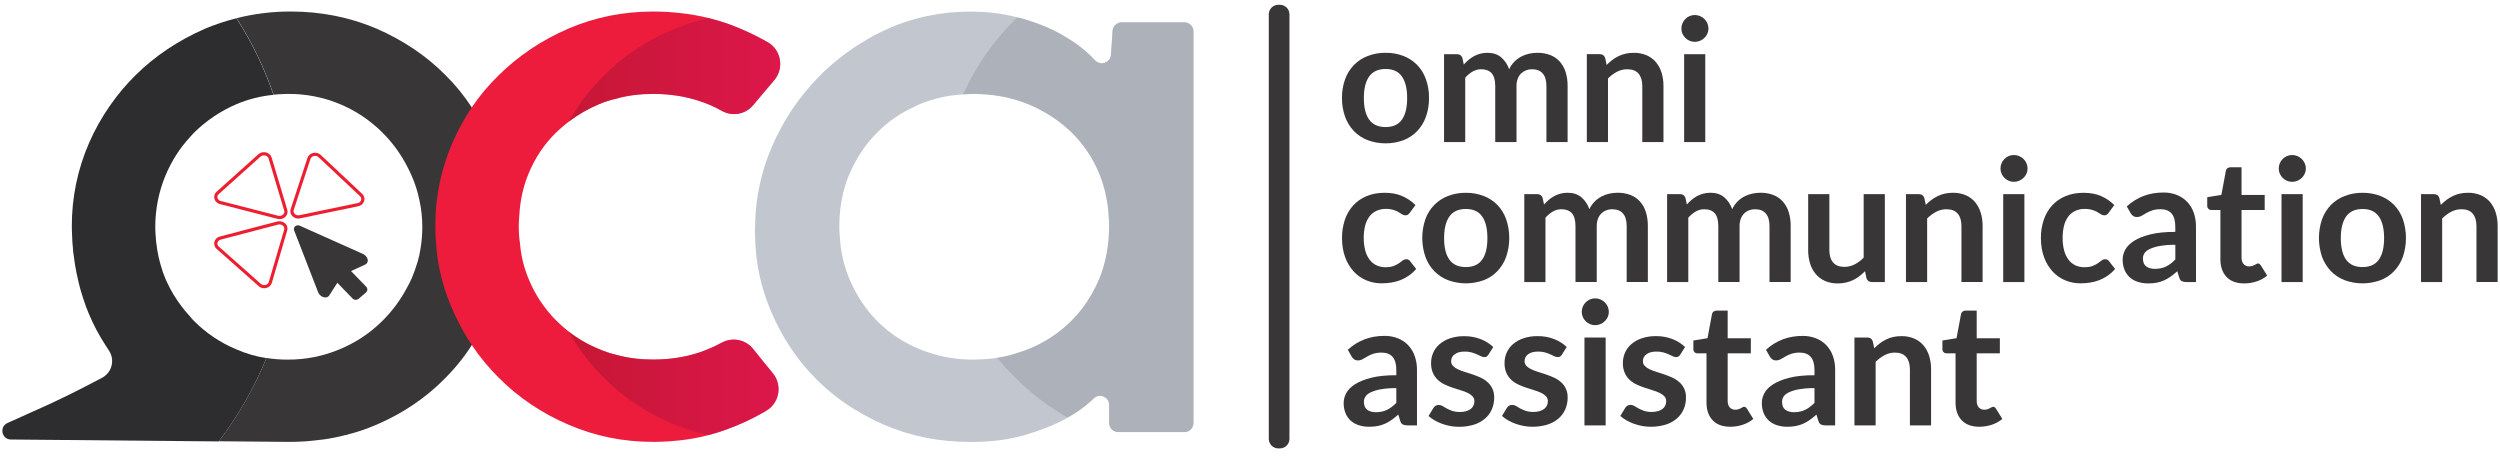 <svg width="212" height="39" viewBox="0 0 212 39" fill="none" xmlns="http://www.w3.org/2000/svg">
<path d="M42.935 18.158C42.827 16.033 42.385 14.027 41.586 12.118C41.166 11.081 40.646 10.088 40.033 9.152C39.38 8.136 38.616 7.196 37.755 6.348C36.124 4.709 34.182 3.414 31.946 2.433C29.688 1.473 27.259 0.977 24.657 0.977H24.506C23.007 0.986 21.514 1.175 20.06 1.541C21.363 3.57 22.417 5.749 23.2 8.029C23.48 7.997 23.772 7.986 24.063 7.975C24.182 7.964 24.29 7.964 24.409 7.964C25.897 7.951 27.373 8.233 28.75 8.796C30.128 9.359 31.379 10.191 32.43 11.243C33.467 12.268 34.276 13.475 34.892 14.865C35.19 15.534 35.414 16.233 35.561 16.95C35.732 17.711 35.816 18.489 35.811 19.268C35.812 19.897 35.757 20.525 35.649 21.145C35.596 21.491 35.521 21.833 35.422 22.169C35.279 22.665 35.105 23.151 34.904 23.625L34.893 23.636C34.787 23.88 34.669 24.117 34.537 24.348C33.988 25.404 33.278 26.368 32.431 27.206C31.865 27.773 31.238 28.276 30.561 28.705C30.008 29.056 29.427 29.359 28.823 29.611C27.426 30.201 25.924 30.502 24.407 30.495C23.8 30.498 23.193 30.452 22.593 30.355C21.562 32.876 20.205 35.251 18.555 37.419L24.569 37.473C25.056 37.473 25.53 37.452 26.005 37.419C26.156 37.408 26.307 37.398 26.448 37.376C26.773 37.344 27.097 37.312 27.419 37.268C27.582 37.246 27.744 37.214 27.907 37.192C28.22 37.138 28.533 37.074 28.835 37.009C28.986 36.976 29.126 36.944 29.268 36.901C29.333 36.89 29.398 36.879 29.452 36.868L29.516 36.836C29.873 36.739 30.22 36.653 30.564 36.534C31.028 36.383 31.492 36.199 31.946 36.005C34.181 35.046 36.124 33.73 37.754 32.069C38.11 31.702 38.458 31.335 38.782 30.936C39.239 30.395 39.657 29.823 40.033 29.224C40.326 28.781 40.597 28.324 40.845 27.854C41.115 27.337 41.363 26.808 41.589 26.247C42.294 24.553 42.727 22.759 42.874 20.93C42.874 20.855 42.896 20.801 42.896 20.736C42.939 20.23 42.961 19.701 42.961 19.183C42.956 18.826 42.946 18.492 42.935 18.158Z" fill="#383637"/>
<path d="M108.533 0.405H108.405C107.957 0.405 107.593 0.768 107.593 1.216V37.215C107.593 37.663 107.957 38.026 108.405 38.026H108.533C108.982 38.026 109.345 37.663 109.345 37.215V1.216C109.345 0.768 108.982 0.405 108.533 0.405Z" fill="#383637"/>
<path d="M23.708 18.581C23.648 18.581 23.587 18.573 23.529 18.559L18.652 17.308C18.539 17.281 18.435 17.224 18.351 17.142C18.268 17.061 18.208 16.958 18.179 16.845C18.153 16.739 18.157 16.628 18.191 16.525C18.224 16.421 18.286 16.329 18.369 16.258L21.912 13.078C22.003 12.999 22.113 12.945 22.23 12.919C22.348 12.894 22.471 12.899 22.586 12.933C22.692 12.961 22.788 13.015 22.867 13.091C22.945 13.167 23.003 13.261 23.035 13.366L23.784 15.861L24.361 17.791C24.391 17.891 24.394 17.997 24.369 18.099C24.343 18.201 24.291 18.294 24.218 18.369C24.152 18.437 24.072 18.491 23.985 18.527C23.897 18.564 23.803 18.582 23.708 18.581ZM23.595 18.297C23.67 18.317 23.749 18.316 23.824 18.296C23.899 18.275 23.967 18.235 24.022 18.18C24.062 18.14 24.091 18.09 24.105 18.034C24.119 17.979 24.118 17.921 24.101 17.866L23.524 15.937L22.775 13.44C22.756 13.379 22.721 13.325 22.675 13.281C22.629 13.238 22.572 13.207 22.511 13.193C22.439 13.171 22.363 13.168 22.29 13.183C22.217 13.198 22.148 13.231 22.092 13.28L18.549 16.46C18.502 16.498 18.467 16.548 18.448 16.605C18.429 16.662 18.426 16.723 18.44 16.781C18.458 16.846 18.493 16.906 18.542 16.952C18.59 16.999 18.651 17.031 18.717 17.046L23.595 18.297Z" fill="#ED1E2F"/>
<path d="M25.293 18.533C25.194 18.534 25.097 18.513 25.007 18.473C24.917 18.433 24.837 18.375 24.771 18.302C24.701 18.225 24.654 18.131 24.633 18.029C24.612 17.927 24.618 17.822 24.652 17.724L26.07 13.395C26.106 13.291 26.168 13.198 26.25 13.125C26.332 13.051 26.431 13 26.538 12.975C26.653 12.944 26.774 12.943 26.889 12.971C27.005 12.999 27.112 13.056 27.199 13.137L30.713 16.44C30.795 16.514 30.854 16.61 30.885 16.715C30.915 16.821 30.916 16.934 30.886 17.04C30.852 17.153 30.787 17.255 30.698 17.334C30.609 17.414 30.5 17.467 30.384 17.489L27.197 18.15L25.444 18.518C25.394 18.528 25.343 18.533 25.293 18.533ZM26.719 13.219C26.68 13.22 26.641 13.224 26.603 13.234C26.54 13.248 26.481 13.277 26.433 13.32C26.384 13.363 26.347 13.417 26.326 13.478L24.908 17.808C24.889 17.861 24.885 17.919 24.896 17.974C24.908 18.029 24.934 18.08 24.973 18.122C25.025 18.178 25.091 18.22 25.164 18.242C25.238 18.265 25.316 18.268 25.39 18.251L27.14 17.884L30.328 17.222C30.396 17.211 30.46 17.181 30.513 17.135C30.566 17.09 30.604 17.03 30.625 16.964C30.641 16.906 30.64 16.844 30.623 16.786C30.605 16.728 30.572 16.675 30.526 16.635L27.014 13.332C26.933 13.259 26.828 13.219 26.719 13.219Z" fill="#ED1E2F"/>
<path d="M22.402 24.444C22.231 24.444 22.066 24.382 21.938 24.269L18.37 21.105C18.287 21.034 18.225 20.941 18.191 20.837C18.157 20.733 18.153 20.622 18.178 20.515C18.207 20.402 18.267 20.299 18.351 20.218C18.435 20.137 18.54 20.081 18.654 20.055L21.809 19.227L23.522 18.782C23.643 18.751 23.771 18.752 23.893 18.785C24.014 18.819 24.124 18.884 24.212 18.974C24.285 19.049 24.337 19.142 24.362 19.244C24.387 19.345 24.385 19.452 24.355 19.552L23.925 21.009L23.053 23.983C23.021 24.087 22.964 24.181 22.886 24.256C22.807 24.332 22.711 24.387 22.606 24.415C22.54 24.434 22.471 24.444 22.402 24.444ZM23.704 19.03C23.665 19.031 23.627 19.035 23.589 19.044L21.878 19.491L18.721 20.319C18.655 20.333 18.594 20.365 18.544 20.411C18.495 20.457 18.459 20.516 18.442 20.582C18.427 20.64 18.43 20.702 18.449 20.759C18.468 20.817 18.503 20.868 18.55 20.906L22.118 24.07C22.174 24.118 22.241 24.151 22.314 24.167C22.386 24.182 22.461 24.179 22.532 24.158C22.593 24.142 22.65 24.112 22.696 24.069C22.742 24.026 22.776 23.971 22.795 23.911L23.667 20.937L24.097 19.477C24.113 19.423 24.115 19.365 24.101 19.309C24.087 19.254 24.058 19.204 24.017 19.163C23.977 19.121 23.928 19.088 23.874 19.065C23.82 19.042 23.762 19.03 23.704 19.03Z" fill="#ED1E2F"/>
<path d="M31.058 24.318C31.09 24.351 31.115 24.391 31.131 24.434C31.147 24.478 31.154 24.524 31.151 24.57C31.148 24.616 31.135 24.661 31.114 24.702C31.093 24.743 31.063 24.779 31.027 24.808L30.421 25.331C30.347 25.395 30.253 25.428 30.155 25.425C30.058 25.422 29.966 25.383 29.897 25.314L28.608 23.979L27.951 25.006C27.718 25.432 27.129 25.169 26.985 24.8L25.266 20.369L24.941 19.537C24.833 19.269 25.137 19.011 25.411 19.134L26.273 19.521L30.781 21.536C31.16 21.708 31.408 22.249 30.912 22.462L29.767 22.985L31.058 24.318Z" fill="#383637"/>
<path d="M100.439 1.891H95.112C94.916 1.893 94.727 1.969 94.585 2.103C94.442 2.238 94.356 2.422 94.343 2.617L94.245 4.056L94.203 4.643C94.191 4.794 94.135 4.939 94.041 5.059C93.948 5.18 93.821 5.27 93.677 5.319C93.532 5.368 93.377 5.373 93.229 5.335C93.082 5.297 92.949 5.216 92.847 5.103L92.805 5.062C92.19 4.391 91.393 3.749 90.386 3.148C89.394 2.533 88.205 2.017 86.807 1.611C86.625 1.557 86.443 1.514 86.262 1.472C85.031 1.137 83.689 0.985 82.235 0.985C81.09 0.983 79.948 1.095 78.825 1.321C77.577 1.565 76.361 1.954 75.204 2.48C74.487 2.795 73.795 3.163 73.134 3.583C71.78 4.4 70.535 5.385 69.428 6.515C67.755 8.217 66.414 10.215 65.474 12.408C64.718 14.146 64.251 15.996 64.09 17.884C64.048 18.456 64.02 19.029 64.02 19.601V19.616C64.02 19.811 64.02 19.994 64.034 20.188C64.081 22.332 64.541 24.447 65.39 26.417C66.276 28.541 67.562 30.476 69.179 32.115C70.295 33.242 71.56 34.21 72.94 34.993C73.135 35.104 73.345 35.23 73.555 35.328C74.002 35.58 74.475 35.803 74.953 36.012C77.204 36.99 79.66 37.479 82.322 37.479C84.041 37.479 85.565 37.283 86.894 36.892C88.236 36.501 89.383 36.054 90.347 35.523C90.412 35.495 90.473 35.457 90.529 35.412C91.26 35.015 91.941 34.532 92.556 33.973C92.61 33.919 92.668 33.875 92.724 33.82C92.724 33.806 92.738 33.806 92.738 33.791C93.225 33.317 94.052 33.652 94.052 34.337V35.874C94.055 36.079 94.138 36.275 94.285 36.419C94.432 36.563 94.629 36.643 94.835 36.642H100.439C100.525 36.643 100.61 36.629 100.691 36.6C100.84 36.545 100.97 36.446 101.062 36.317C101.154 36.187 101.205 36.033 101.208 35.874V2.676C101.21 2.47 101.13 2.272 100.986 2.125C100.842 1.978 100.645 1.894 100.439 1.891ZM93.225 23.637C93.029 24.098 92.805 24.545 92.553 24.978C92.087 25.796 91.513 26.547 90.847 27.212C89.8 28.251 88.555 29.068 87.184 29.615C86.975 29.704 86.76 29.779 86.541 29.839C85.899 30.076 85.234 30.245 84.556 30.341C83.987 30.431 83.412 30.477 82.836 30.481C82.748 30.493 82.659 30.497 82.57 30.495C81.172 30.495 79.872 30.285 78.684 29.866C78.45 29.797 78.221 29.713 77.999 29.615C76.659 29.075 75.442 28.273 74.419 27.255C73.412 26.249 72.629 25.062 72.042 23.679C71.606 22.648 71.337 21.555 71.245 20.439C71.231 20.271 71.217 20.09 71.203 19.908C71.18 19.667 71.171 19.424 71.175 19.182C71.171 18.217 71.283 17.254 71.511 16.316C71.644 15.776 71.821 15.248 72.042 14.738C72.629 13.386 73.412 12.197 74.419 11.205C75.326 10.296 76.392 9.563 77.565 9.042C77.704 8.961 77.848 8.891 77.998 8.832C78.221 8.734 78.45 8.65 78.683 8.581C79.644 8.252 80.646 8.059 81.66 8.008C81.954 7.981 82.261 7.967 82.569 7.967C84.233 7.967 85.77 8.26 87.183 8.832C88.413 9.349 89.517 10.021 90.454 10.857C90.591 10.966 90.722 11.083 90.846 11.206C91.873 12.208 92.682 13.411 93.223 14.74C93.565 15.582 93.8 16.465 93.922 17.366C93.976 17.731 94.009 18.099 94.02 18.469C94.043 18.706 94.052 18.943 94.048 19.181C94.052 20.789 93.77 22.283 93.225 23.637H93.225Z" fill="#C2C7CF"/>
<path style="mix-blend-mode:multiply" opacity="0.52" d="M101.211 2.676V35.874C101.208 36.033 101.157 36.187 101.065 36.317C100.972 36.447 100.843 36.545 100.693 36.6C100.613 36.629 100.527 36.643 100.442 36.642H94.835C94.629 36.642 94.433 36.562 94.286 36.418C94.14 36.274 94.057 36.079 94.054 35.874V34.336C94.054 33.652 93.229 33.316 92.74 33.791C92.74 33.805 92.726 33.805 92.726 33.819C92.672 33.873 92.614 33.917 92.558 33.973C91.943 34.532 91.262 35.015 90.531 35.411C88.244 34.105 86.22 32.386 84.561 30.341C85.238 30.245 85.904 30.076 86.546 29.839C86.765 29.779 86.98 29.704 87.189 29.615C88.559 29.068 89.805 28.251 90.852 27.213C91.518 26.547 92.092 25.796 92.558 24.978C92.81 24.546 93.034 24.098 93.229 23.637C93.774 22.283 94.054 20.788 94.054 19.182C94.059 18.944 94.049 18.706 94.026 18.469C94.015 18.1 93.982 17.732 93.928 17.366C93.806 16.465 93.572 15.583 93.229 14.74C92.688 13.412 91.879 12.209 90.852 11.207C90.728 11.083 90.598 10.967 90.461 10.858C89.524 10.02 88.42 9.349 87.189 8.832C85.777 8.26 84.239 7.967 82.575 7.967C82.268 7.967 81.96 7.981 81.666 8.009C82.768 5.557 84.33 3.338 86.267 1.473C86.449 1.515 86.631 1.556 86.813 1.612C88.211 2.018 89.399 2.534 90.392 3.149C91.399 3.749 92.196 4.392 92.811 5.062L92.853 5.104C92.955 5.217 93.088 5.297 93.235 5.336C93.383 5.374 93.538 5.368 93.683 5.319C93.827 5.27 93.954 5.18 94.047 5.06C94.141 4.94 94.197 4.795 94.209 4.643L94.251 4.057L94.349 2.618C94.362 2.422 94.448 2.239 94.591 2.104C94.733 1.969 94.921 1.893 95.118 1.892H100.441C100.647 1.894 100.844 1.978 100.988 2.125C101.132 2.272 101.212 2.47 101.211 2.676Z" fill="#9BA0A8"/>
<path d="M64.825 30.783C64.517 30.392 64.196 29.987 63.86 29.582C63.548 29.195 63.108 28.931 62.62 28.837C62.131 28.742 61.624 28.823 61.19 29.065C60.609 29.375 60.006 29.642 59.386 29.861C58.155 30.28 56.827 30.49 55.388 30.49C54.283 30.49 53.234 30.364 52.255 30.085C51.762 29.971 51.28 29.812 50.816 29.61C49.872 29.228 48.987 28.716 48.187 28.088C47.84 27.813 47.508 27.519 47.194 27.208C46.17 26.187 45.362 24.971 44.817 23.632C44.436 22.71 44.195 21.735 44.104 20.741V20.687C44.024 20.189 43.987 19.684 43.992 19.179C43.992 18.886 44.006 18.592 44.034 18.314C44.104 17.043 44.356 15.842 44.817 14.738C45.376 13.386 46.16 12.197 47.194 11.205C47.518 10.893 47.859 10.6 48.215 10.325C49.014 9.719 49.887 9.217 50.813 8.831C51.278 8.633 51.759 8.479 52.252 8.37C53.232 8.09 54.28 7.965 55.385 7.965C56.825 7.965 58.153 8.174 59.383 8.593C60.019 8.803 60.632 9.074 61.215 9.404C61.642 9.645 62.139 9.729 62.622 9.643C63.105 9.556 63.542 9.303 63.858 8.929L65.661 6.792C66.514 5.786 66.248 4.236 65.102 3.58C64.055 2.983 62.961 2.474 61.83 2.057C61.267 1.854 60.693 1.681 60.112 1.537C59.298 1.334 58.471 1.189 57.637 1.104C56.89 1.019 56.138 0.977 55.386 0.979C52.827 0.979 50.437 1.465 48.188 2.431C45.937 3.409 43.993 4.708 42.33 6.342C41.449 7.192 40.66 8.133 39.977 9.149C39.357 10.087 38.819 11.078 38.369 12.109C37.662 13.735 37.205 15.458 37.015 17.221C36.947 17.87 36.915 18.523 36.918 19.176C36.915 19.801 36.947 20.425 37.015 21.047C37.029 21.314 37.057 21.579 37.099 21.843C37.319 23.361 37.748 24.841 38.371 26.243C38.818 27.28 39.356 28.275 39.98 29.216C40.661 30.245 41.448 31.201 42.329 32.066C43.992 33.728 45.935 35.039 48.187 36.004C50.438 36.982 52.828 37.471 55.385 37.471C56.133 37.472 56.88 37.43 57.622 37.345C58.449 37.262 59.267 37.113 60.069 36.898C60.623 36.756 61.169 36.583 61.705 36.382C62.841 35.967 63.936 35.448 64.976 34.831C65.237 34.677 65.462 34.469 65.635 34.221C65.809 33.973 65.927 33.69 65.983 33.393C66.038 33.095 66.03 32.789 65.958 32.495C65.885 32.202 65.751 31.926 65.564 31.688C65.314 31.386 65.076 31.076 64.825 30.783Z" fill="#ED1C3C"/>
<g opacity="0.54">
<path d="M65.57 31.69C65.757 31.928 65.892 32.203 65.964 32.497C66.036 32.791 66.045 33.097 65.989 33.395C65.934 33.692 65.815 33.975 65.642 34.223C65.468 34.471 65.243 34.679 64.983 34.833C63.943 35.45 62.848 35.969 61.712 36.383C61.176 36.585 60.63 36.758 60.075 36.9C57.587 36.346 55.242 35.275 53.195 33.757C51.148 32.238 49.443 30.307 48.191 28.088C48.992 28.716 49.877 29.228 50.82 29.61C51.284 29.812 51.766 29.971 52.26 30.085C53.239 30.364 54.287 30.49 55.392 30.49C56.831 30.49 58.16 30.28 59.39 29.861C60.011 29.642 60.614 29.376 61.194 29.065C61.629 28.823 62.135 28.742 62.624 28.837C63.112 28.931 63.552 29.195 63.865 29.582C64.2 29.987 64.522 30.393 64.829 30.783C65.081 31.076 65.318 31.386 65.57 31.69Z" fill="url(#paint0_linear_152_36576)" style="mix-blend-mode:multiply"/>
</g>
<g opacity="0.54">
<path d="M50.819 8.827C49.893 9.213 49.02 9.715 48.221 10.322C49.476 8.106 51.183 6.178 53.233 4.665C55.282 3.151 57.627 2.085 60.116 1.536C60.697 1.679 61.272 1.851 61.835 2.053C62.966 2.469 64.061 2.979 65.107 3.576C66.254 4.232 66.519 5.782 65.666 6.788L63.863 8.924C63.547 9.299 63.11 9.552 62.627 9.638C62.145 9.725 61.647 9.641 61.22 9.4C60.638 9.07 60.024 8.799 59.388 8.589C58.158 8.17 56.83 7.96 55.39 7.96C54.285 7.96 53.237 8.086 52.258 8.365C51.765 8.475 51.284 8.63 50.819 8.827Z" fill="url(#paint1_linear_152_36576)" style="mix-blend-mode:multiply"/>
</g>
<path d="M20.037 29.624C18.695 29.066 17.477 28.249 16.452 27.219L16.42 27.186C16.321 27.091 16.23 26.986 16.149 26.874C16.095 26.82 16.041 26.755 15.987 26.691C15.77 26.459 15.568 26.214 15.382 25.957C14.891 25.316 14.474 24.621 14.141 23.886C14.098 23.811 14.062 23.731 14.033 23.649C13.873 23.274 13.74 22.888 13.633 22.495C13.601 22.377 13.568 22.268 13.536 22.15C13.46 21.848 13.395 21.546 13.341 21.231C13.254 20.717 13.2 20.199 13.179 19.678C13.168 19.549 13.168 19.408 13.168 19.279C13.162 17.77 13.456 16.274 14.034 14.879C14.552 13.65 15.254 12.539 16.128 11.611C16.226 11.482 16.345 11.374 16.453 11.255C17.485 10.233 18.701 9.414 20.037 8.84C21.041 8.415 22.104 8.146 23.189 8.042C22.407 5.76 21.353 3.58 20.05 1.55C19.132 1.777 18.233 2.076 17.362 2.445C15.124 3.428 13.17 4.722 11.51 6.361C10.685 7.172 9.94 8.061 9.286 9.014C8.606 9.994 8.024 11.038 7.548 12.131C6.578 14.36 6.082 16.765 6.09 19.195C6.09 19.358 6.09 19.52 6.101 19.682C6.112 20.253 6.155 20.804 6.209 21.354V21.408C6.22 21.494 6.242 21.57 6.252 21.655C6.307 22.163 6.393 22.669 6.49 23.155C6.522 23.317 6.554 23.479 6.598 23.641C6.723 24.221 6.881 24.792 7.072 25.353C7.204 25.79 7.363 26.219 7.547 26.637C7.927 27.547 8.39 28.42 8.929 29.247L9.263 29.765C9.381 29.952 9.459 30.162 9.491 30.381C9.524 30.599 9.511 30.823 9.453 31.036C9.396 31.25 9.294 31.449 9.156 31.622C9.017 31.795 8.844 31.937 8.648 32.04C4.545 34.208 3.271 34.66 0.637 35.868C-0.086 36.193 0.141 37.271 0.929 37.271L18.549 37.433C20.198 35.265 21.556 32.89 22.587 30.369C21.708 30.231 20.851 29.981 20.037 29.624Z" fill="#2D2C2E"/>
<path d="M117.501 4.477C118.019 4.471 118.534 4.562 119.017 4.748C119.454 4.916 119.849 5.176 120.177 5.51C120.507 5.855 120.759 6.266 120.918 6.716C121.099 7.226 121.188 7.765 121.18 8.306C121.188 8.85 121.099 9.392 120.918 9.905C120.758 10.356 120.506 10.769 120.177 11.117C119.851 11.455 119.455 11.718 119.017 11.887C118.037 12.246 116.961 12.246 115.981 11.887C115.541 11.719 115.142 11.456 114.814 11.117C114.483 10.77 114.228 10.357 114.065 9.905C113.882 9.392 113.792 8.851 113.8 8.306C113.792 7.765 113.882 7.226 114.065 6.716C114.227 6.266 114.482 5.855 114.814 5.51C115.144 5.176 115.542 4.916 115.981 4.748C116.466 4.563 116.982 4.471 117.501 4.477ZM117.501 10.775C118.122 10.775 118.581 10.567 118.879 10.151C119.178 9.734 119.327 9.124 119.327 8.32C119.327 7.517 119.178 6.904 118.879 6.482C118.581 6.06 118.122 5.849 117.501 5.85C116.871 5.85 116.406 6.062 116.105 6.485C115.804 6.909 115.654 7.52 115.655 8.319C115.655 9.119 115.805 9.728 116.105 10.146C116.405 10.565 116.871 10.775 117.501 10.775Z" fill="#383637"/>
<path d="M122.455 12.046V4.594H123.554C123.787 4.594 123.94 4.703 124.012 4.921L124.129 5.473C124.256 5.331 124.394 5.197 124.539 5.073C124.681 4.953 124.835 4.849 124.998 4.761C125.164 4.672 125.34 4.603 125.521 4.554C125.722 4.502 125.928 4.476 126.136 4.478C126.605 4.478 126.991 4.605 127.296 4.859C127.609 5.13 127.844 5.48 127.975 5.872C128.084 5.637 128.231 5.422 128.412 5.237C128.58 5.065 128.774 4.919 128.986 4.804C129.196 4.692 129.42 4.609 129.652 4.557C129.884 4.504 130.122 4.477 130.36 4.477C130.735 4.47 131.107 4.535 131.458 4.666C131.766 4.785 132.042 4.973 132.264 5.218C132.49 5.475 132.66 5.777 132.762 6.104C132.882 6.492 132.939 6.896 132.933 7.302V12.046H131.137V7.303C131.137 6.829 131.033 6.472 130.824 6.232C130.615 5.992 130.31 5.872 129.908 5.872C129.732 5.871 129.558 5.903 129.395 5.967C129.24 6.028 129.099 6.12 128.981 6.237C128.857 6.364 128.761 6.516 128.701 6.684C128.63 6.882 128.595 7.091 128.599 7.301V12.046H126.796V7.303C126.796 6.805 126.695 6.441 126.494 6.214C126.293 5.986 125.996 5.872 125.604 5.872C125.35 5.872 125.1 5.938 124.88 6.065C124.642 6.204 124.429 6.382 124.251 6.592V12.046H122.455Z" fill="#383637"/>
<path d="M134.563 12.046V4.593H135.661C135.894 4.593 136.047 4.702 136.12 4.92L136.243 5.508C136.391 5.356 136.55 5.215 136.719 5.087C136.886 4.963 137.063 4.854 137.25 4.763C137.441 4.669 137.642 4.599 137.85 4.552C138.079 4.502 138.313 4.478 138.548 4.479C138.92 4.473 139.288 4.543 139.631 4.687C139.935 4.817 140.205 5.016 140.42 5.268C140.638 5.531 140.801 5.835 140.9 6.161C141.012 6.532 141.067 6.918 141.062 7.305V12.046H139.266V7.302C139.266 6.848 139.161 6.496 138.95 6.246C138.739 5.996 138.422 5.871 138 5.872C137.697 5.87 137.397 5.942 137.128 6.082C136.843 6.233 136.583 6.426 136.357 6.656V12.046H134.563Z" fill="#383637"/>
<path d="M144.878 2.422C144.878 2.573 144.846 2.721 144.783 2.858C144.66 3.128 144.44 3.342 144.167 3.457C144.024 3.518 143.871 3.549 143.716 3.548C143.565 3.549 143.415 3.518 143.276 3.457C143.006 3.341 142.791 3.127 142.672 2.858C142.612 2.721 142.581 2.572 142.582 2.422C142.581 2.268 142.612 2.114 142.672 1.972C142.73 1.836 142.813 1.713 142.917 1.609C143.02 1.506 143.142 1.423 143.276 1.365C143.415 1.305 143.565 1.274 143.716 1.274C143.871 1.273 144.024 1.304 144.167 1.365C144.303 1.423 144.428 1.506 144.534 1.609C144.64 1.713 144.725 1.836 144.785 1.972C144.847 2.114 144.879 2.267 144.878 2.422ZM144.607 4.594V12.046H142.814V4.594H144.607Z" fill="#383637"/>
<path d="M119.554 18.041C119.509 18.101 119.457 18.155 119.398 18.201C119.332 18.244 119.254 18.265 119.176 18.259C119.079 18.259 118.985 18.23 118.905 18.176C118.818 18.122 118.714 18.057 118.593 17.987C118.455 17.91 118.31 17.846 118.16 17.798C117.958 17.738 117.748 17.709 117.538 17.714C117.252 17.708 116.969 17.767 116.709 17.885C116.473 17.997 116.268 18.165 116.114 18.376C115.947 18.608 115.827 18.871 115.761 19.149C115.679 19.486 115.641 19.831 115.645 20.177C115.64 20.534 115.683 20.891 115.772 21.237C115.843 21.518 115.968 21.783 116.139 22.018C116.291 22.222 116.491 22.387 116.721 22.497C116.962 22.609 117.226 22.664 117.492 22.66C117.777 22.66 118.009 22.624 118.186 22.554C118.344 22.494 118.494 22.416 118.633 22.322C118.754 22.237 118.86 22.159 118.949 22.09C119.035 22.021 119.141 21.984 119.251 21.984C119.315 21.981 119.379 21.995 119.436 22.024C119.493 22.053 119.541 22.097 119.576 22.151L120.092 22.805C119.904 23.028 119.686 23.224 119.446 23.389C119.22 23.543 118.977 23.67 118.722 23.768C118.472 23.862 118.212 23.929 117.947 23.967C117.685 24.006 117.42 24.026 117.155 24.026C116.708 24.029 116.265 23.941 115.853 23.768C115.448 23.597 115.084 23.34 114.788 23.016C114.471 22.664 114.227 22.253 114.068 21.807C113.891 21.33 113.803 20.786 113.803 20.176C113.798 19.659 113.878 19.145 114.039 18.654C114.185 18.207 114.421 17.794 114.733 17.441C115.048 17.093 115.436 16.819 115.87 16.639C116.321 16.445 116.84 16.348 117.426 16.348C117.984 16.348 118.472 16.438 118.891 16.619C119.317 16.799 119.703 17.06 120.03 17.388L119.554 18.041Z" fill="#383637"/>
<path d="M124.306 16.349C124.824 16.343 125.339 16.435 125.822 16.62C126.259 16.788 126.654 17.048 126.982 17.382C127.311 17.727 127.564 18.138 127.723 18.588C128.073 19.622 128.073 20.743 127.723 21.778C127.563 22.229 127.311 22.642 126.982 22.991C126.657 23.328 126.262 23.589 125.825 23.758C124.845 24.117 123.77 24.117 122.789 23.758C122.349 23.589 121.951 23.326 121.622 22.988C121.291 22.64 121.036 22.227 120.873 21.775C120.519 20.741 120.519 19.619 120.873 18.585C121.035 18.136 121.289 17.727 121.62 17.383C121.95 17.049 122.348 16.789 122.787 16.62C123.272 16.435 123.787 16.343 124.306 16.349ZM124.306 22.647C124.927 22.647 125.386 22.439 125.685 22.022C125.983 21.606 126.132 20.996 126.132 20.192C126.132 19.388 125.983 18.775 125.685 18.353C125.386 17.931 124.927 17.72 124.306 17.721C123.676 17.721 123.211 17.933 122.911 18.356C122.61 18.78 122.46 19.392 122.46 20.194C122.46 20.993 122.61 21.602 122.911 22.021C123.211 22.44 123.676 22.648 124.306 22.647Z" fill="#383637"/>
<path d="M129.26 23.918V16.464H130.357C130.59 16.464 130.743 16.572 130.816 16.788L130.932 17.34C131.06 17.198 131.197 17.064 131.343 16.941C131.484 16.821 131.638 16.716 131.801 16.628C131.967 16.54 132.143 16.47 132.324 16.421C132.525 16.369 132.731 16.343 132.939 16.345C133.408 16.345 133.794 16.472 134.099 16.726C134.413 16.997 134.648 17.347 134.778 17.74C134.887 17.505 135.034 17.29 135.215 17.104C135.383 16.932 135.577 16.786 135.789 16.672C135.999 16.56 136.223 16.477 136.455 16.425C136.687 16.372 136.925 16.345 137.163 16.345C137.538 16.338 137.91 16.402 138.261 16.534C138.57 16.652 138.847 16.841 139.068 17.086C139.295 17.343 139.465 17.645 139.567 17.972C139.686 18.36 139.744 18.765 139.737 19.171V23.914H137.942V19.175C137.942 18.7 137.837 18.343 137.629 18.104C137.42 17.864 137.115 17.744 136.713 17.744C136.537 17.742 136.363 17.774 136.2 17.839C136.045 17.899 135.904 17.991 135.786 18.109C135.661 18.236 135.566 18.388 135.506 18.555C135.435 18.753 135.4 18.963 135.404 19.173V23.916H133.601V19.175C133.601 18.676 133.5 18.313 133.299 18.086C133.097 17.858 132.8 17.744 132.408 17.744C132.154 17.743 131.905 17.81 131.685 17.936C131.447 18.075 131.234 18.253 131.056 18.463V23.918H129.26Z" fill="#383637"/>
<path d="M141.371 23.918V16.464H142.469C142.702 16.464 142.854 16.572 142.927 16.788L143.044 17.34C143.171 17.198 143.308 17.064 143.454 16.941C143.596 16.821 143.749 16.716 143.912 16.628C144.078 16.54 144.254 16.47 144.436 16.421C144.636 16.369 144.843 16.343 145.05 16.345C145.519 16.345 145.906 16.472 146.21 16.726C146.524 16.997 146.759 17.347 146.89 17.74C146.998 17.505 147.146 17.29 147.326 17.104C147.495 16.932 147.688 16.786 147.901 16.672C148.11 16.56 148.334 16.477 148.566 16.425C148.799 16.372 149.036 16.345 149.275 16.345C149.65 16.339 150.022 16.403 150.373 16.534C150.681 16.652 150.958 16.841 151.18 17.086C151.406 17.343 151.576 17.645 151.678 17.972C151.798 18.36 151.855 18.765 151.849 19.171V23.914H150.053V19.175C150.053 18.7 149.949 18.343 149.741 18.104C149.532 17.864 149.227 17.744 148.824 17.744C148.649 17.742 148.475 17.774 148.312 17.838C148.156 17.899 148.015 17.991 147.897 18.109C147.773 18.236 147.677 18.388 147.617 18.555C147.546 18.753 147.512 18.963 147.515 19.173V23.916H145.712V19.175C145.712 18.676 145.611 18.313 145.41 18.086C145.21 17.858 144.913 17.744 144.52 17.744C144.266 17.743 144.016 17.81 143.796 17.936C143.558 18.075 143.345 18.253 143.167 18.463V23.918H141.371Z" fill="#383637"/>
<path d="M155.13 16.464V21.2C155.13 21.655 155.235 22.007 155.446 22.256C155.657 22.505 155.974 22.63 156.395 22.63C156.698 22.632 156.998 22.561 157.268 22.423C157.553 22.275 157.813 22.083 158.038 21.853V16.464H159.834V23.918H158.734C158.502 23.918 158.349 23.81 158.276 23.594L158.153 22.999C158.002 23.15 157.841 23.292 157.673 23.424C157.509 23.551 157.332 23.659 157.145 23.748C156.952 23.84 156.75 23.911 156.542 23.959C156.314 24.011 156.081 24.037 155.847 24.035C155.477 24.043 155.109 23.972 154.768 23.828C154.463 23.697 154.193 23.497 153.979 23.244C153.759 22.98 153.595 22.675 153.495 22.347C153.383 21.976 153.328 21.59 153.333 21.203V16.464H155.13Z" fill="#383637"/>
<path d="M161.626 23.918V16.463H162.724C162.956 16.463 163.109 16.572 163.182 16.788L163.305 17.376C163.453 17.224 163.612 17.083 163.782 16.955C163.948 16.83 164.126 16.722 164.313 16.631C164.504 16.537 164.705 16.466 164.912 16.42C165.142 16.37 165.376 16.345 165.611 16.347C165.982 16.34 166.351 16.411 166.693 16.554C166.998 16.684 167.268 16.883 167.482 17.135C167.7 17.398 167.864 17.702 167.962 18.029C168.075 18.399 168.129 18.785 168.125 19.173V23.916H166.331V19.175C166.331 18.72 166.225 18.367 166.014 18.118C165.803 17.868 165.487 17.744 165.065 17.744C164.761 17.742 164.462 17.815 164.193 17.955C163.908 18.105 163.648 18.299 163.422 18.528V23.918H161.626Z" fill="#383637"/>
<path d="M171.939 14.294C171.939 14.444 171.907 14.593 171.844 14.73C171.721 14.999 171.5 15.213 171.226 15.328C171.084 15.389 170.931 15.42 170.776 15.419C170.624 15.42 170.474 15.389 170.336 15.328C170.202 15.27 170.08 15.188 169.976 15.085C169.874 14.982 169.791 14.862 169.732 14.729C169.671 14.592 169.64 14.443 169.642 14.293C169.64 14.139 169.671 13.985 169.732 13.843C169.847 13.57 170.063 13.353 170.336 13.236C170.474 13.176 170.624 13.145 170.776 13.146C170.931 13.145 171.084 13.175 171.226 13.236C171.363 13.294 171.487 13.377 171.594 13.48C171.7 13.584 171.785 13.707 171.845 13.843C171.908 13.985 171.94 14.139 171.939 14.294ZM171.668 16.464V23.918H169.872V16.464H171.668Z" fill="#383637"/>
<path d="M178.817 18.042C178.772 18.101 178.719 18.155 178.661 18.201C178.595 18.245 178.517 18.265 178.439 18.26C178.342 18.259 178.248 18.23 178.168 18.176C178.081 18.122 177.977 18.058 177.856 17.987C177.718 17.91 177.573 17.847 177.423 17.799C177.222 17.738 177.012 17.71 176.802 17.715C176.516 17.709 176.232 17.767 175.972 17.886C175.737 17.998 175.534 18.166 175.38 18.376C175.213 18.609 175.093 18.872 175.027 19.15C174.946 19.486 174.907 19.831 174.911 20.177C174.906 20.535 174.949 20.891 175.038 21.237C175.109 21.519 175.234 21.784 175.405 22.018C175.558 22.222 175.757 22.387 175.987 22.498C176.228 22.609 176.492 22.664 176.758 22.66C177.043 22.66 177.275 22.625 177.452 22.554C177.61 22.495 177.76 22.417 177.899 22.322C178.02 22.238 178.126 22.16 178.216 22.09C178.301 22.021 178.408 21.984 178.517 21.985C178.582 21.981 178.646 21.995 178.704 22.024C178.761 22.053 178.81 22.097 178.845 22.152L179.361 22.805C179.172 23.029 178.953 23.225 178.711 23.39C178.485 23.544 178.243 23.671 177.987 23.768C177.737 23.863 177.478 23.929 177.213 23.968C176.951 24.006 176.686 24.026 176.421 24.026C175.974 24.029 175.531 23.941 175.119 23.768C174.714 23.598 174.351 23.341 174.054 23.017C173.738 22.665 173.493 22.254 173.334 21.808C173.157 21.331 173.069 20.788 173.069 20.178C173.064 19.661 173.144 19.147 173.306 18.656C173.452 18.208 173.688 17.795 174 17.443C174.315 17.095 174.703 16.82 175.137 16.64C175.587 16.446 176.106 16.35 176.693 16.35C177.25 16.35 177.739 16.44 178.158 16.62C178.581 16.801 178.965 17.063 179.289 17.39L178.817 18.042Z" fill="#383637"/>
<path d="M186.221 23.918H185.414C185.277 23.924 185.139 23.898 185.014 23.841C184.917 23.791 184.845 23.688 184.798 23.533L184.635 23.002C184.459 23.162 184.273 23.311 184.079 23.45C183.902 23.576 183.714 23.684 183.516 23.774C183.318 23.863 183.111 23.929 182.898 23.97C182.658 24.015 182.414 24.036 182.17 24.033C181.874 24.036 181.58 23.993 181.297 23.905C181.044 23.828 180.81 23.697 180.61 23.523C180.415 23.348 180.262 23.131 180.163 22.889C180.05 22.609 179.995 22.309 180.001 22.007C180.003 21.715 180.08 21.428 180.223 21.173C180.371 20.898 180.617 20.65 180.961 20.429C181.304 20.208 181.763 20.025 182.335 19.879C182.907 19.735 183.617 19.663 184.465 19.663V19.221C184.465 18.718 184.36 18.346 184.149 18.104C183.938 17.863 183.632 17.742 183.229 17.742C182.983 17.736 182.737 17.77 182.501 17.844C182.326 17.904 182.157 17.98 181.997 18.073C181.852 18.157 181.72 18.234 181.6 18.302C181.478 18.37 181.34 18.405 181.2 18.403C181.089 18.406 180.979 18.373 180.887 18.309C180.801 18.247 180.729 18.168 180.676 18.076L180.352 17.503C181.21 16.718 182.245 16.326 183.456 16.326C183.856 16.319 184.253 16.393 184.623 16.542C184.952 16.676 185.249 16.878 185.492 17.137C185.734 17.399 185.919 17.71 186.034 18.048C186.16 18.422 186.223 18.816 186.219 19.211L186.221 23.918ZM182.731 22.799C182.902 22.801 183.072 22.784 183.24 22.749C183.392 22.717 183.54 22.666 183.68 22.599C183.821 22.53 183.955 22.448 184.08 22.352C184.218 22.246 184.347 22.13 184.468 22.005V20.758C184.029 20.751 183.59 20.785 183.156 20.857C182.864 20.905 182.58 20.989 182.309 21.11C182.096 21.212 181.945 21.331 181.855 21.468C181.766 21.6 181.719 21.755 181.72 21.914C181.72 22.231 181.813 22.458 182 22.594C182.187 22.731 182.431 22.799 182.731 22.799Z" fill="#383637"/>
<path d="M190.303 24.033C189.658 24.033 189.161 23.851 188.812 23.485C188.463 23.119 188.288 22.615 188.289 21.971V17.808H187.531C187.481 17.81 187.432 17.801 187.387 17.783C187.341 17.764 187.3 17.736 187.266 17.7C187.232 17.664 187.207 17.621 187.191 17.575C187.175 17.528 187.169 17.479 187.174 17.429V16.72L188.374 16.524L188.753 14.49C188.768 14.401 188.815 14.32 188.887 14.265C188.964 14.21 189.058 14.181 189.152 14.185H190.083V16.531H192.046V17.809H190.083V21.848C190.083 22.08 190.141 22.262 190.258 22.393C190.316 22.458 190.388 22.509 190.468 22.543C190.549 22.577 190.636 22.593 190.723 22.589C190.818 22.591 190.913 22.578 191.003 22.549C191.071 22.526 191.136 22.498 191.199 22.465C191.254 22.437 191.305 22.409 191.349 22.382C191.388 22.357 191.433 22.343 191.48 22.342C191.527 22.34 191.573 22.354 191.61 22.382C191.651 22.417 191.688 22.457 191.718 22.502L192.256 23.374C191.99 23.594 191.684 23.762 191.355 23.867C191.015 23.978 190.66 24.034 190.303 24.033Z" fill="#383637"/>
<path d="M195.535 14.294C195.536 14.444 195.504 14.593 195.441 14.73C195.317 14.999 195.097 15.213 194.823 15.328C194.681 15.389 194.527 15.42 194.372 15.419C194.221 15.42 194.071 15.389 193.932 15.328C193.662 15.212 193.447 14.998 193.329 14.729C193.268 14.592 193.237 14.444 193.238 14.293C193.237 14.139 193.268 13.985 193.329 13.843C193.386 13.707 193.469 13.584 193.572 13.48C193.676 13.377 193.798 13.294 193.932 13.236C194.071 13.176 194.221 13.145 194.372 13.146C194.527 13.145 194.681 13.175 194.823 13.236C194.959 13.294 195.084 13.377 195.19 13.48C195.296 13.584 195.381 13.707 195.441 13.843C195.504 13.985 195.537 14.139 195.535 14.294ZM195.268 16.464V23.918H193.472V16.464H195.268Z" fill="#383637"/>
<path d="M200.346 16.349C200.864 16.343 201.378 16.435 201.862 16.62C202.299 16.788 202.694 17.048 203.022 17.382C203.351 17.727 203.604 18.138 203.764 18.588C204.113 19.623 204.113 20.743 203.764 21.778C203.603 22.229 203.351 22.642 203.022 22.991C202.696 23.329 202.3 23.592 201.862 23.761C200.882 24.119 199.806 24.119 198.826 23.761C198.386 23.592 197.988 23.329 197.66 22.991C197.328 22.643 197.073 22.23 196.91 21.778C196.557 20.744 196.557 19.622 196.91 18.588C197.072 18.138 197.328 17.727 197.66 17.382C197.99 17.048 198.388 16.788 198.826 16.62C199.312 16.435 199.827 16.343 200.346 16.349ZM200.346 22.647C200.967 22.647 201.427 22.439 201.724 22.022C202.022 21.606 202.171 20.997 202.172 20.194C202.172 19.391 202.023 18.778 201.724 18.356C201.426 17.934 200.967 17.723 200.346 17.724C199.716 17.724 199.251 17.936 198.95 18.359C198.65 18.783 198.5 19.394 198.5 20.194C198.5 20.993 198.65 21.602 198.95 22.021C199.251 22.44 199.716 22.648 200.346 22.647Z" fill="#383637"/>
<path d="M205.302 23.918V16.463H206.4C206.633 16.463 206.785 16.572 206.858 16.788L206.981 17.376C207.129 17.224 207.288 17.083 207.458 16.955C207.624 16.83 207.802 16.722 207.989 16.631C208.18 16.537 208.381 16.466 208.588 16.42C208.818 16.37 209.052 16.345 209.286 16.347C209.658 16.34 210.026 16.411 210.369 16.554C210.673 16.684 210.943 16.883 211.158 17.135C211.376 17.398 211.539 17.702 211.638 18.029C211.75 18.399 211.805 18.785 211.8 19.173V23.916H210.004V19.175C210.004 18.72 209.899 18.367 209.688 18.118C209.477 17.868 209.161 17.744 208.739 17.744C208.435 17.742 208.136 17.814 207.866 17.955C207.581 18.105 207.321 18.299 207.095 18.528V23.918H205.302Z" fill="#383637"/>
<path d="M120.16 36.072H119.353C119.215 36.079 119.078 36.053 118.953 35.996C118.856 35.945 118.784 35.842 118.737 35.687L118.574 35.157C118.398 35.317 118.212 35.466 118.018 35.603C117.842 35.73 117.653 35.838 117.455 35.928C117.257 36.016 117.05 36.082 116.837 36.124C116.597 36.169 116.354 36.191 116.11 36.189C115.814 36.192 115.52 36.149 115.238 36.062C114.984 35.984 114.75 35.854 114.55 35.679C114.355 35.504 114.202 35.288 114.103 35.045C113.991 34.765 113.937 34.465 113.943 34.163C113.946 33.871 114.022 33.584 114.165 33.329C114.312 33.054 114.558 32.806 114.903 32.586C115.248 32.364 115.706 32.181 116.277 32.035C116.849 31.889 117.559 31.817 118.408 31.819V31.38C118.408 30.875 118.302 30.503 118.092 30.263C117.881 30.024 117.574 29.903 117.171 29.901C116.925 29.895 116.68 29.929 116.445 30.003C116.269 30.062 116.1 30.139 115.939 30.232C115.795 30.316 115.663 30.392 115.543 30.461C115.421 30.529 115.283 30.564 115.143 30.562C115.031 30.565 114.921 30.532 114.83 30.468C114.744 30.406 114.672 30.327 114.619 30.235L114.295 29.659C115.153 28.875 116.188 28.482 117.4 28.482C117.799 28.476 118.196 28.55 118.567 28.699C118.895 28.833 119.19 29.035 119.433 29.293C119.675 29.556 119.86 29.866 119.974 30.205C120.101 30.579 120.164 30.972 120.16 31.367L120.16 36.072ZM116.67 34.955C116.841 34.956 117.011 34.939 117.179 34.904C117.331 34.872 117.479 34.822 117.619 34.754C117.76 34.686 117.894 34.603 118.018 34.508C118.156 34.402 118.287 34.286 118.408 34.161V32.913C117.968 32.906 117.529 32.939 117.095 33.011C116.803 33.059 116.519 33.144 116.248 33.264C116.035 33.367 115.883 33.486 115.794 33.623C115.706 33.755 115.659 33.91 115.659 34.069C115.659 34.386 115.752 34.613 115.939 34.749C116.126 34.886 116.369 34.954 116.67 34.955Z" fill="#383637"/>
<path d="M126.222 30.073C126.185 30.138 126.132 30.193 126.07 30.235C126.007 30.268 125.937 30.285 125.866 30.282C125.768 30.279 125.672 30.255 125.586 30.209C125.487 30.161 125.372 30.107 125.24 30.047C125.096 29.982 124.946 29.928 124.793 29.885C124.599 29.833 124.399 29.809 124.198 29.813C123.844 29.813 123.565 29.888 123.362 30.038C123.266 30.103 123.188 30.191 123.135 30.294C123.081 30.396 123.055 30.511 123.056 30.626C123.054 30.7 123.067 30.774 123.094 30.843C123.121 30.913 123.161 30.976 123.213 31.029C123.332 31.149 123.473 31.247 123.627 31.316C123.816 31.405 124.012 31.479 124.213 31.538C124.429 31.604 124.652 31.676 124.882 31.754C125.111 31.833 125.334 31.921 125.551 32.019C125.763 32.115 125.961 32.243 126.136 32.398C126.309 32.551 126.449 32.738 126.55 32.946C126.661 33.187 126.714 33.45 126.707 33.716C126.71 34.056 126.643 34.394 126.51 34.707C126.38 35.009 126.184 35.277 125.936 35.492C125.662 35.724 125.344 35.9 125.002 36.008C124.344 36.205 123.649 36.245 122.973 36.124C122.733 36.079 122.498 36.015 122.269 35.931C122.052 35.853 121.843 35.756 121.644 35.641C121.463 35.537 121.294 35.416 121.138 35.278L121.553 34.595C121.6 34.518 121.665 34.454 121.742 34.406C121.826 34.36 121.922 34.337 122.018 34.341C122.131 34.341 122.24 34.374 122.334 34.435C122.434 34.498 122.549 34.566 122.68 34.638C122.828 34.718 122.982 34.787 123.141 34.842C123.359 34.911 123.586 34.943 123.814 34.936C124 34.94 124.185 34.914 124.363 34.86C124.501 34.817 124.629 34.75 124.742 34.66C124.836 34.584 124.911 34.485 124.958 34.373C125.004 34.266 125.028 34.151 125.028 34.035C125.034 33.878 124.977 33.724 124.871 33.607C124.752 33.485 124.612 33.387 124.457 33.316C124.266 33.227 124.069 33.153 123.868 33.095C123.647 33.03 123.421 32.958 123.191 32.879C122.961 32.802 122.735 32.712 122.515 32.608C122.299 32.508 122.101 32.374 121.926 32.212C121.75 32.046 121.609 31.846 121.512 31.624C121.401 31.357 121.347 31.07 121.355 30.782C121.354 30.481 121.416 30.184 121.537 29.91C121.659 29.632 121.842 29.385 122.072 29.187C122.331 28.968 122.629 28.8 122.951 28.693C123.344 28.563 123.756 28.5 124.169 28.508C124.649 28.502 125.126 28.588 125.573 28.762C125.965 28.913 126.323 29.14 126.627 29.43L126.222 30.073Z" fill="#383637"/>
<path d="M132.448 30.073C132.411 30.139 132.359 30.194 132.296 30.235C132.233 30.269 132.163 30.285 132.092 30.282C131.995 30.28 131.899 30.255 131.812 30.21C131.713 30.162 131.596 30.107 131.467 30.048C131.322 29.983 131.173 29.928 131.02 29.886C130.826 29.834 130.626 29.809 130.425 29.813C130.071 29.813 129.792 29.888 129.588 30.038C129.493 30.104 129.415 30.191 129.361 30.294C129.308 30.397 129.281 30.511 129.283 30.627C129.281 30.701 129.294 30.775 129.321 30.844C129.347 30.913 129.388 30.976 129.439 31.03C129.559 31.149 129.699 31.247 129.854 31.317C130.043 31.405 130.239 31.48 130.439 31.538C130.656 31.604 130.88 31.675 131.108 31.755C131.337 31.834 131.559 31.921 131.777 32.02C131.99 32.116 132.187 32.243 132.362 32.398C132.55 32.56 132.699 32.763 132.798 32.99C132.897 33.217 132.944 33.464 132.936 33.711C132.939 34.052 132.873 34.389 132.74 34.703C132.61 35.004 132.413 35.273 132.165 35.487C131.891 35.72 131.573 35.895 131.231 36.003C130.573 36.201 129.878 36.241 129.202 36.12C128.963 36.075 128.727 36.01 128.498 35.927C128.282 35.849 128.072 35.752 127.873 35.636C127.693 35.533 127.523 35.411 127.368 35.273L127.782 34.59C127.83 34.514 127.894 34.449 127.971 34.402C128.055 34.355 128.151 34.333 128.247 34.336C128.36 34.337 128.47 34.369 128.564 34.43C128.663 34.494 128.778 34.562 128.909 34.634C129.057 34.714 129.212 34.782 129.371 34.838C129.588 34.906 129.816 34.938 130.044 34.932C130.229 34.936 130.415 34.91 130.592 34.855C130.73 34.813 130.858 34.745 130.971 34.656C131.066 34.579 131.14 34.48 131.188 34.369C131.233 34.262 131.257 34.147 131.257 34.031C131.263 33.873 131.207 33.719 131.1 33.603C130.981 33.481 130.841 33.382 130.686 33.312C130.496 33.223 130.299 33.149 130.097 33.091C129.876 33.025 129.651 32.953 129.421 32.874C129.19 32.797 128.965 32.707 128.745 32.604C128.529 32.503 128.33 32.37 128.156 32.208C127.979 32.042 127.838 31.842 127.741 31.619C127.63 31.353 127.577 31.066 127.585 30.777C127.584 30.477 127.646 30.18 127.767 29.905C127.889 29.628 128.071 29.381 128.301 29.183C128.56 28.963 128.859 28.796 129.181 28.689C129.573 28.559 129.985 28.496 130.399 28.503C130.879 28.497 131.355 28.584 131.802 28.758C132.194 28.909 132.553 29.136 132.857 29.426L132.448 30.073Z" fill="#383637"/>
<path d="M136.43 26.448C136.43 26.599 136.398 26.747 136.335 26.884C136.274 27.017 136.189 27.137 136.084 27.24C135.978 27.343 135.853 27.426 135.717 27.483C135.574 27.544 135.421 27.575 135.266 27.574C135.115 27.575 134.965 27.544 134.826 27.483C134.692 27.426 134.57 27.343 134.466 27.24C134.364 27.137 134.281 27.017 134.223 26.884C134.162 26.747 134.131 26.598 134.132 26.448C134.131 26.293 134.162 26.14 134.223 25.998C134.28 25.862 134.362 25.739 134.466 25.635C134.57 25.532 134.692 25.449 134.826 25.391C134.965 25.331 135.115 25.3 135.266 25.301C135.421 25.3 135.574 25.331 135.717 25.391C135.853 25.449 135.978 25.532 136.084 25.635C136.19 25.739 136.275 25.862 136.335 25.998C136.398 26.14 136.43 26.293 136.43 26.448ZM136.159 28.62V36.072H134.362V28.62H136.159Z" fill="#383637"/>
<path d="M142.484 30.073C142.446 30.139 142.394 30.194 142.331 30.235C142.269 30.269 142.198 30.285 142.127 30.282C142.03 30.28 141.934 30.255 141.848 30.21C141.748 30.162 141.631 30.107 141.502 30.048C141.358 29.983 141.208 29.928 141.055 29.886C140.861 29.834 140.661 29.809 140.46 29.813C140.106 29.813 139.827 29.888 139.624 30.038C139.528 30.104 139.45 30.192 139.397 30.294C139.343 30.397 139.316 30.511 139.318 30.627C139.316 30.701 139.329 30.775 139.356 30.844C139.383 30.913 139.423 30.976 139.474 31.03C139.594 31.149 139.734 31.247 139.889 31.317C140.078 31.405 140.274 31.479 140.474 31.538C140.69 31.604 140.915 31.675 141.143 31.755C141.371 31.834 141.594 31.921 141.812 32.02C142.025 32.116 142.222 32.243 142.398 32.398C142.585 32.56 142.734 32.763 142.833 32.99C142.932 33.217 142.979 33.464 142.971 33.711C142.975 34.052 142.908 34.389 142.775 34.703C142.645 35.004 142.448 35.273 142.2 35.487C141.926 35.72 141.609 35.895 141.266 36.003C140.608 36.201 139.913 36.241 139.237 36.12C138.998 36.075 138.762 36.01 138.534 35.927C138.317 35.849 138.108 35.751 137.908 35.636C137.728 35.533 137.559 35.411 137.403 35.273L137.817 34.59C137.865 34.514 137.93 34.449 138.006 34.402C138.091 34.355 138.186 34.333 138.282 34.336C138.395 34.337 138.505 34.369 138.599 34.43C138.698 34.494 138.813 34.562 138.944 34.634C139.092 34.714 139.247 34.782 139.406 34.838C139.623 34.906 139.851 34.938 140.079 34.932C140.265 34.936 140.45 34.91 140.628 34.855C140.765 34.813 140.894 34.745 141.007 34.656C141.101 34.579 141.175 34.481 141.223 34.369C141.269 34.262 141.292 34.147 141.292 34.031C141.298 33.873 141.242 33.719 141.135 33.603C141.017 33.481 140.876 33.382 140.721 33.312C140.531 33.223 140.334 33.149 140.132 33.091C139.912 33.025 139.686 32.953 139.456 32.874C139.225 32.797 139 32.707 138.78 32.604C138.564 32.503 138.365 32.369 138.19 32.208C138.014 32.042 137.873 31.842 137.776 31.619C137.665 31.353 137.612 31.066 137.62 30.777C137.619 30.477 137.681 30.18 137.802 29.905C137.924 29.628 138.106 29.381 138.336 29.183C138.595 28.963 138.894 28.796 139.216 28.689C139.609 28.559 140.02 28.496 140.434 28.503C140.914 28.497 141.39 28.584 141.837 28.758C142.23 28.909 142.588 29.136 142.892 29.426L142.484 30.073Z" fill="#383637"/>
<path d="M146.726 36.188C146.081 36.188 145.585 36.005 145.235 35.64C144.886 35.274 144.711 34.77 144.711 34.126V29.963H143.954C143.904 29.965 143.855 29.956 143.81 29.938C143.764 29.919 143.723 29.891 143.689 29.855C143.655 29.819 143.63 29.776 143.614 29.73C143.598 29.683 143.592 29.633 143.597 29.584V28.874L144.797 28.678L145.176 26.644C145.191 26.555 145.239 26.474 145.311 26.419C145.388 26.363 145.482 26.336 145.576 26.339H146.507V28.685H148.47V29.963H146.507V34.002C146.507 34.235 146.565 34.416 146.682 34.547C146.74 34.612 146.812 34.663 146.892 34.697C146.973 34.731 147.06 34.746 147.147 34.743C147.242 34.745 147.336 34.732 147.427 34.703C147.494 34.68 147.56 34.652 147.623 34.62C147.677 34.59 147.729 34.562 147.772 34.536C147.811 34.511 147.857 34.497 147.903 34.496C147.95 34.494 147.996 34.508 148.034 34.536C148.075 34.571 148.112 34.611 148.142 34.656L148.68 35.527C148.414 35.748 148.108 35.915 147.779 36.021C147.439 36.132 147.084 36.189 146.726 36.188Z" fill="#383637"/>
<path d="M155.62 36.072H154.813C154.675 36.079 154.538 36.053 154.413 35.996C154.316 35.945 154.244 35.842 154.197 35.687L154.034 35.157C153.858 35.316 153.673 35.465 153.479 35.603C153.302 35.729 153.114 35.838 152.916 35.928C152.718 36.016 152.511 36.082 152.298 36.123C152.058 36.169 151.815 36.191 151.571 36.189C151.275 36.192 150.981 36.149 150.698 36.062C150.445 35.984 150.211 35.853 150.011 35.679C149.816 35.504 149.663 35.287 149.564 35.045C149.452 34.764 149.398 34.465 149.404 34.163C149.407 33.871 149.483 33.584 149.626 33.329C149.773 33.054 150.019 32.806 150.364 32.585C150.709 32.364 151.166 32.181 151.737 32.035C152.309 31.889 153.019 31.817 153.868 31.819V31.38C153.868 30.875 153.762 30.503 153.551 30.263C153.341 30.023 153.034 29.903 152.631 29.901C152.385 29.894 152.139 29.929 151.904 30.002C151.729 30.062 151.559 30.139 151.399 30.232C151.255 30.316 151.122 30.392 151.003 30.46C150.88 30.528 150.743 30.563 150.603 30.562C150.491 30.565 150.381 30.532 150.29 30.467C150.204 30.406 150.132 30.327 150.079 30.235L149.754 29.661C150.613 28.877 151.648 28.485 152.86 28.485C153.259 28.479 153.656 28.552 154.027 28.701C154.356 28.835 154.652 29.038 154.895 29.296C155.138 29.558 155.322 29.869 155.437 30.207C155.564 30.581 155.627 30.974 155.622 31.369L155.62 36.072ZM152.13 34.955C152.301 34.956 152.471 34.939 152.639 34.904C152.791 34.872 152.939 34.821 153.079 34.754C153.22 34.685 153.354 34.603 153.478 34.507C153.616 34.401 153.746 34.286 153.868 34.161V32.913C153.428 32.906 152.989 32.939 152.555 33.011C152.263 33.059 151.978 33.144 151.708 33.264C151.495 33.367 151.343 33.486 151.253 33.622C151.165 33.754 151.119 33.91 151.119 34.068C151.119 34.386 151.212 34.612 151.399 34.749C151.585 34.886 151.829 34.954 152.13 34.955Z" fill="#383637"/>
<path d="M157.256 36.072V28.62H158.354C158.587 28.62 158.739 28.728 158.812 28.945L158.936 29.533C159.083 29.381 159.243 29.239 159.412 29.112C159.579 28.987 159.756 28.879 159.943 28.787C160.134 28.694 160.335 28.623 160.543 28.576C160.772 28.526 161.006 28.502 161.241 28.504C161.612 28.497 161.981 28.568 162.323 28.711C162.628 28.841 162.899 29.04 163.114 29.292C163.332 29.555 163.495 29.859 163.593 30.185C163.706 30.556 163.761 30.942 163.756 31.329V36.072H161.96V31.332C161.96 30.877 161.855 30.525 161.644 30.275C161.433 30.026 161.117 29.901 160.695 29.901C160.391 29.899 160.092 29.972 159.822 30.112C159.539 30.262 159.279 30.454 159.054 30.683V36.073L157.256 36.072Z" fill="#383637"/>
<path d="M167.844 36.188C167.199 36.188 166.702 36.005 166.353 35.64C166.004 35.274 165.829 34.77 165.83 34.126V29.963H165.072C165.023 29.965 164.973 29.956 164.928 29.938C164.882 29.919 164.841 29.891 164.807 29.855C164.773 29.819 164.748 29.776 164.732 29.73C164.716 29.683 164.711 29.633 164.716 29.584V28.874L165.915 28.678L166.294 26.644C166.309 26.555 166.357 26.474 166.428 26.419C166.506 26.363 166.599 26.336 166.694 26.339H167.624V28.685H169.588V29.963H167.624V34.002C167.624 34.235 167.683 34.416 167.799 34.547C167.858 34.612 167.93 34.663 168.01 34.697C168.09 34.731 168.177 34.747 168.265 34.743C168.36 34.745 168.454 34.732 168.545 34.703C168.612 34.68 168.677 34.652 168.741 34.62C168.795 34.59 168.846 34.562 168.89 34.536C168.929 34.511 168.974 34.497 169.021 34.496C169.068 34.494 169.114 34.508 169.151 34.536C169.193 34.571 169.229 34.611 169.26 34.656L169.798 35.527C169.531 35.748 169.225 35.915 168.896 36.021C168.556 36.132 168.201 36.189 167.844 36.188Z" fill="#383637"/>
<defs>
<linearGradient id="paint0_linear_152_36576" x1="48.79" y1="28.591" x2="66.026" y2="28.591" gradientUnits="userSpaceOnUse">
<stop stop-color="#A5132F"/>
<stop offset="1" stop-color="#CE1356"/>
</linearGradient>
<linearGradient id="paint1_linear_152_36576" x1="48.221" y1="10.322" x2="66.168" y2="10.322" gradientUnits="userSpaceOnUse">
<stop stop-color="#A5132F"/>
<stop offset="1" stop-color="#CE1356"/>
</linearGradient>
</defs>
</svg>
